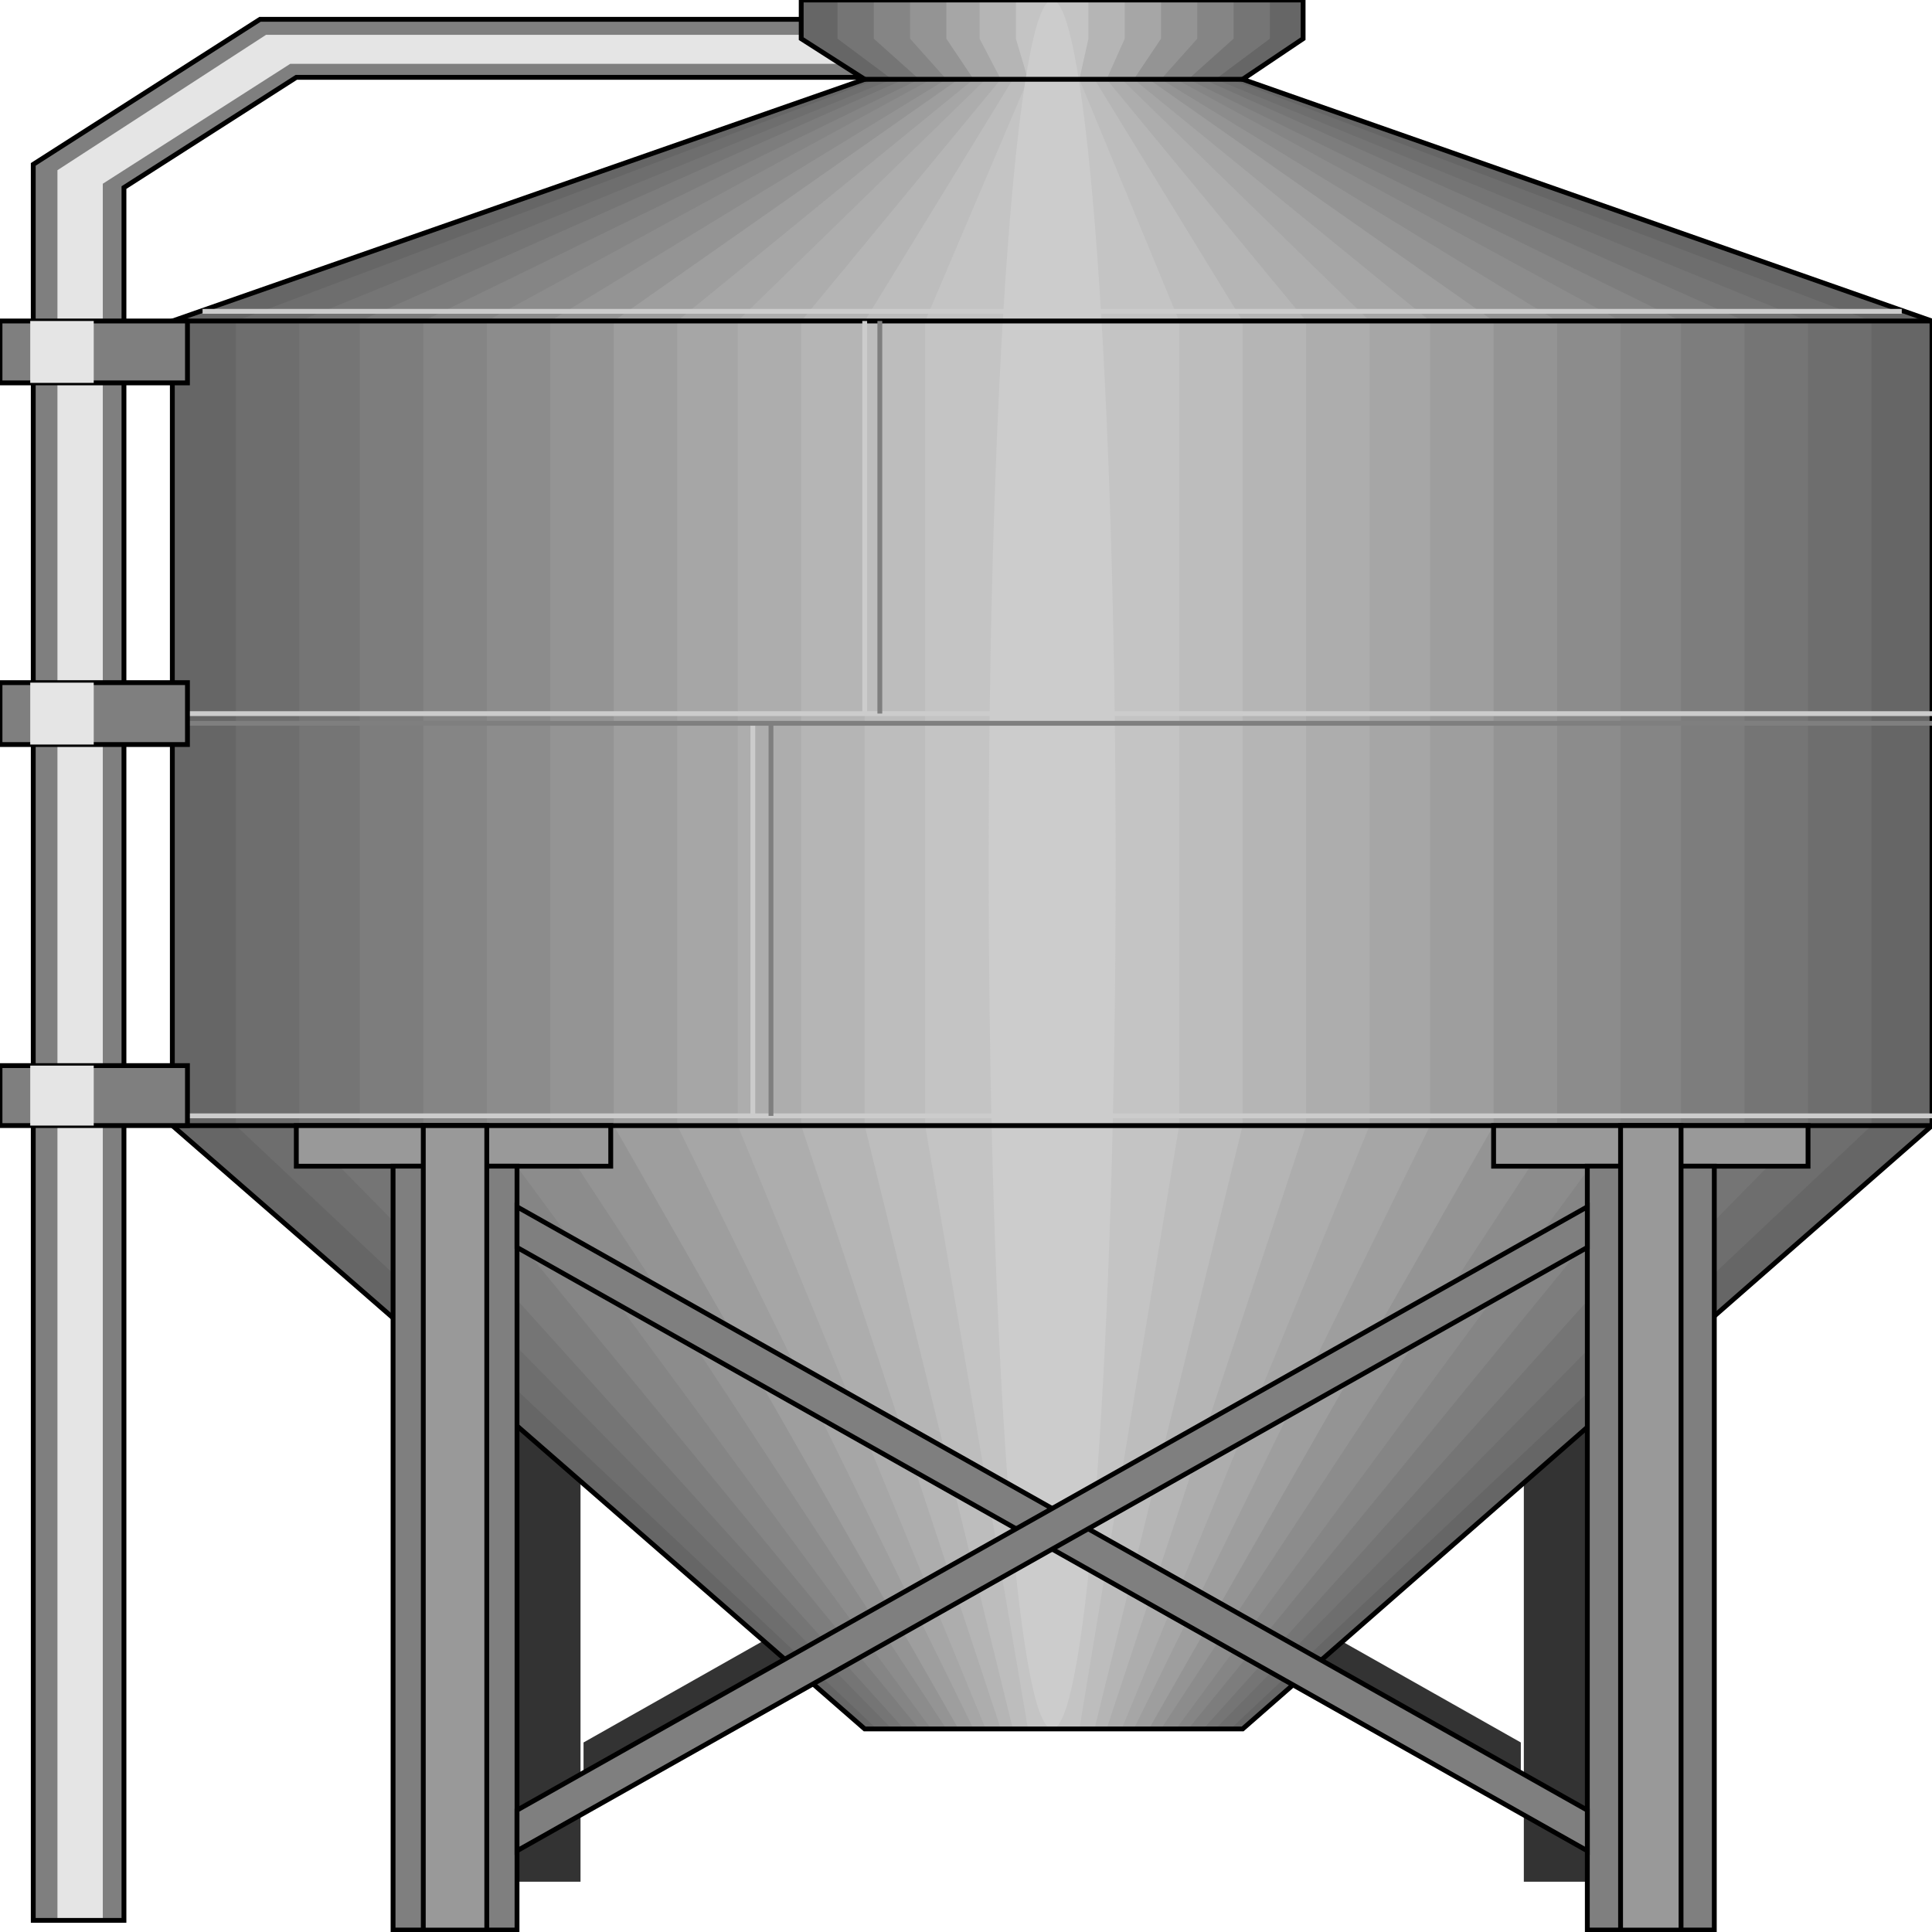 <svg width="150" height="150" viewBox="0 0 150 150" fill="none" xmlns="http://www.w3.org/2000/svg">
<g clip-path="url(#clip0_2109_243610)">
<path fill-rule="evenodd" clip-rule="evenodd" d="M45.306 94.144L118.076 135.285V138.138L45.306 96.847V94.144ZM118.076 94.144L45.306 135.285V138.138L118.076 96.847V94.144ZM118.31 93.844V146.096H126.761V93.844H118.31ZM36.62 93.844V146.096H45.071V93.844H36.62Z" fill="#333333"/>
<path d="M2.582 149.098V12.761L20.188 1.5H67.136V6.005H23.005L9.624 14.563V149.098H2.582Z" fill="#7F7F7F"/>
<path d="M4.46 149.1V13.214L20.657 2.703H67.136V4.955H22.535L7.981 14.265V149.1H4.46Z" fill="#E5E5E5"/>
<path d="M2.582 149.098V12.761L20.188 1.5H67.136V6.005H23.005L9.624 14.563V149.098H2.582Z" stroke="black" stroke-width="0.375"/>
<path d="M67.136 134.234H96.478L150 87.387V24.925L96.478 6.156L101.173 3.003V0H62.206V3.003L67.136 6.156L13.38 24.925V87.387L67.136 134.234Z" fill="#666666"/>
<path d="M68.075 134.234H95.54L145.305 87.388V24.925L95.54 6.156H68.075L18.31 24.925V87.388L68.075 134.234Z" fill="#6E6E6E"/>
<path d="M69.249 134.234H94.366L140.375 87.387V24.925L94.366 6.156L98.591 3.003V0H65.023V3.003L69.249 6.156L23.239 24.925V87.387L69.249 134.234Z" fill="#757575"/>
<path d="M70.188 134.234H93.427L135.446 87.388V24.925L93.427 6.156H70.188L27.935 24.925V87.388L70.188 134.234Z" fill="#7D7D7D"/>
<path d="M71.362 134.234H92.254L130.517 87.387V24.925L92.254 6.156L95.775 3.003V0H67.841V3.003L71.362 6.156L32.864 24.925V87.387L71.362 134.234Z" fill="#858585"/>
<path d="M72.3 134.234H91.314L125.821 87.388V24.925L91.314 6.156H72.3L37.793 24.925V87.388L72.3 134.234Z" fill="#8C8C8C"/>
<path d="M73.474 134.234H90.141L120.892 87.387V24.925L90.141 6.156L92.957 3.003V0H70.657V3.003L73.474 6.156L42.723 24.925V87.387L73.474 134.234Z" fill="#949494"/>
<path d="M74.413 134.234H89.202L115.962 87.388V24.925L89.202 6.156H74.413L47.652 24.925V87.388L74.413 134.234Z" fill="#9E9E9E"/>
<path d="M75.587 134.234H88.028L111.033 87.387V24.925L88.028 6.156L90.141 3.003V0H73.474V3.003L75.587 6.156L52.582 24.925V87.387L75.587 134.234Z" fill="#A6A6A6"/>
<path d="M76.526 134.234H87.09L106.338 87.388V24.925L87.09 6.156H76.526L57.277 24.925V87.388L76.526 134.234Z" fill="#ADADAD"/>
<path d="M77.7 134.234H85.916L101.409 87.387V24.925L85.916 6.156L87.324 3.003V0H76.057V3.003L77.7 6.156L62.207 24.925V87.387L77.7 134.234Z" fill="#B5B5B5"/>
<path d="M78.638 134.234H84.976L96.478 87.388V24.925L84.976 6.156H78.638L67.136 24.925V87.388L78.638 134.234Z" fill="#BDBDBD"/>
<path d="M79.812 134.234H83.803L91.549 87.387V24.925L83.803 6.156L84.507 3.003V0H78.873V3.003L79.812 6.156L71.831 24.925V87.387L79.812 134.234Z" fill="#C4C4C4"/>
<path d="M81.69 134.234C84.413 134.234 86.62 104.185 86.62 67.117C86.62 30.049 84.413 0 81.69 0C78.968 0 76.761 30.049 76.761 67.117C76.761 104.185 78.968 134.234 81.69 134.234Z" fill="#CCCCCC"/>
<path d="M67.136 134.234H96.478L150 87.387V24.925L96.478 6.156L101.173 3.003V0H62.206V3.003L67.136 6.156L13.38 24.925V87.387L67.136 134.234Z" stroke="black" stroke-width="0.375"/>
<path d="M67.136 6.156H96.478" stroke="black" stroke-width="0.375"/>
<path d="M13.38 24.922H150" stroke="black" stroke-width="0.375"/>
<path d="M13.38 87.391H150" stroke="black" stroke-width="0.375"/>
<path d="M13.38 86.633H150" stroke="#CCCCCC" stroke-width="0.375"/>
<path d="M15.727 24.172H147.652" stroke="#CCCCCC" stroke-width="0.375"/>
<path d="M115.963 87.391V90.544H140.376V87.391H115.963Z" fill="#999999" stroke="black" stroke-width="0.375"/>
<path d="M23.005 87.391V90.544H47.418V87.391H23.005Z" fill="#999999" stroke="black" stroke-width="0.375"/>
<path d="M123.239 90.539V149.848H133.098V90.539H123.239Z" fill="#7F7F7F" stroke="black" stroke-width="0.375"/>
<path d="M30.517 90.539V149.848H40.141V90.539H30.517Z" fill="#7F7F7F" stroke="black" stroke-width="0.375"/>
<path d="M125.821 87.391V149.853H130.516V87.391H125.821Z" fill="#999999" stroke="black" stroke-width="0.375"/>
<path d="M32.864 87.391V149.853H37.794V87.391H32.864Z" fill="#999999" stroke="black" stroke-width="0.375"/>
<path d="M40.141 93.695L123.239 140.542V143.695L40.141 96.849V93.695Z" fill="#7F7F7F" stroke="black" stroke-width="0.375"/>
<path d="M123.239 93.695L40.141 140.542V143.695L123.239 96.849V93.695Z" fill="#7F7F7F" stroke="black" stroke-width="0.375"/>
<path d="M67.136 24.922V55.402" stroke="#CCCCCC" stroke-width="0.375"/>
<path d="M13.38 55.406H150" stroke="#CCCCCC" stroke-width="0.375"/>
<path d="M58.451 56.156V86.637" stroke="#CCCCCC" stroke-width="0.375"/>
<path d="M59.859 56.156V86.637" stroke="#7F7F7F" stroke-width="0.375"/>
<path d="M68.31 24.922V55.402" stroke="#7F7F7F" stroke-width="0.375"/>
<path d="M13.38 56.156H150" stroke="#7F7F7F" stroke-width="0.375"/>
<path d="M0 82.734H14.554V87.389H0V82.734Z" fill="#7F7F7F" stroke="black" stroke-width="0.375"/>
<path d="M0 53H14.554V57.805H0V53Z" fill="#7F7F7F" stroke="black" stroke-width="0.375"/>
<path d="M0 24.922H14.554V29.727H0V24.922Z" fill="#7F7F7F" stroke="black" stroke-width="0.375"/>
<path d="M2.348 82.734H7.277V87.389H2.348V82.734Z" fill="#E5E5E5"/>
<path d="M2.348 53H7.277V57.805H2.348V53Z" fill="#E5E5E5"/>
<path d="M2.348 24.922H7.277V29.727H2.348V24.922Z" fill="#E5E5E5"/>
</g>
<defs>
<clipPath id="clip0_2109_243610">
<rect width="150" height="150" fill="white"/>
</clipPath>
</defs>
</svg>

